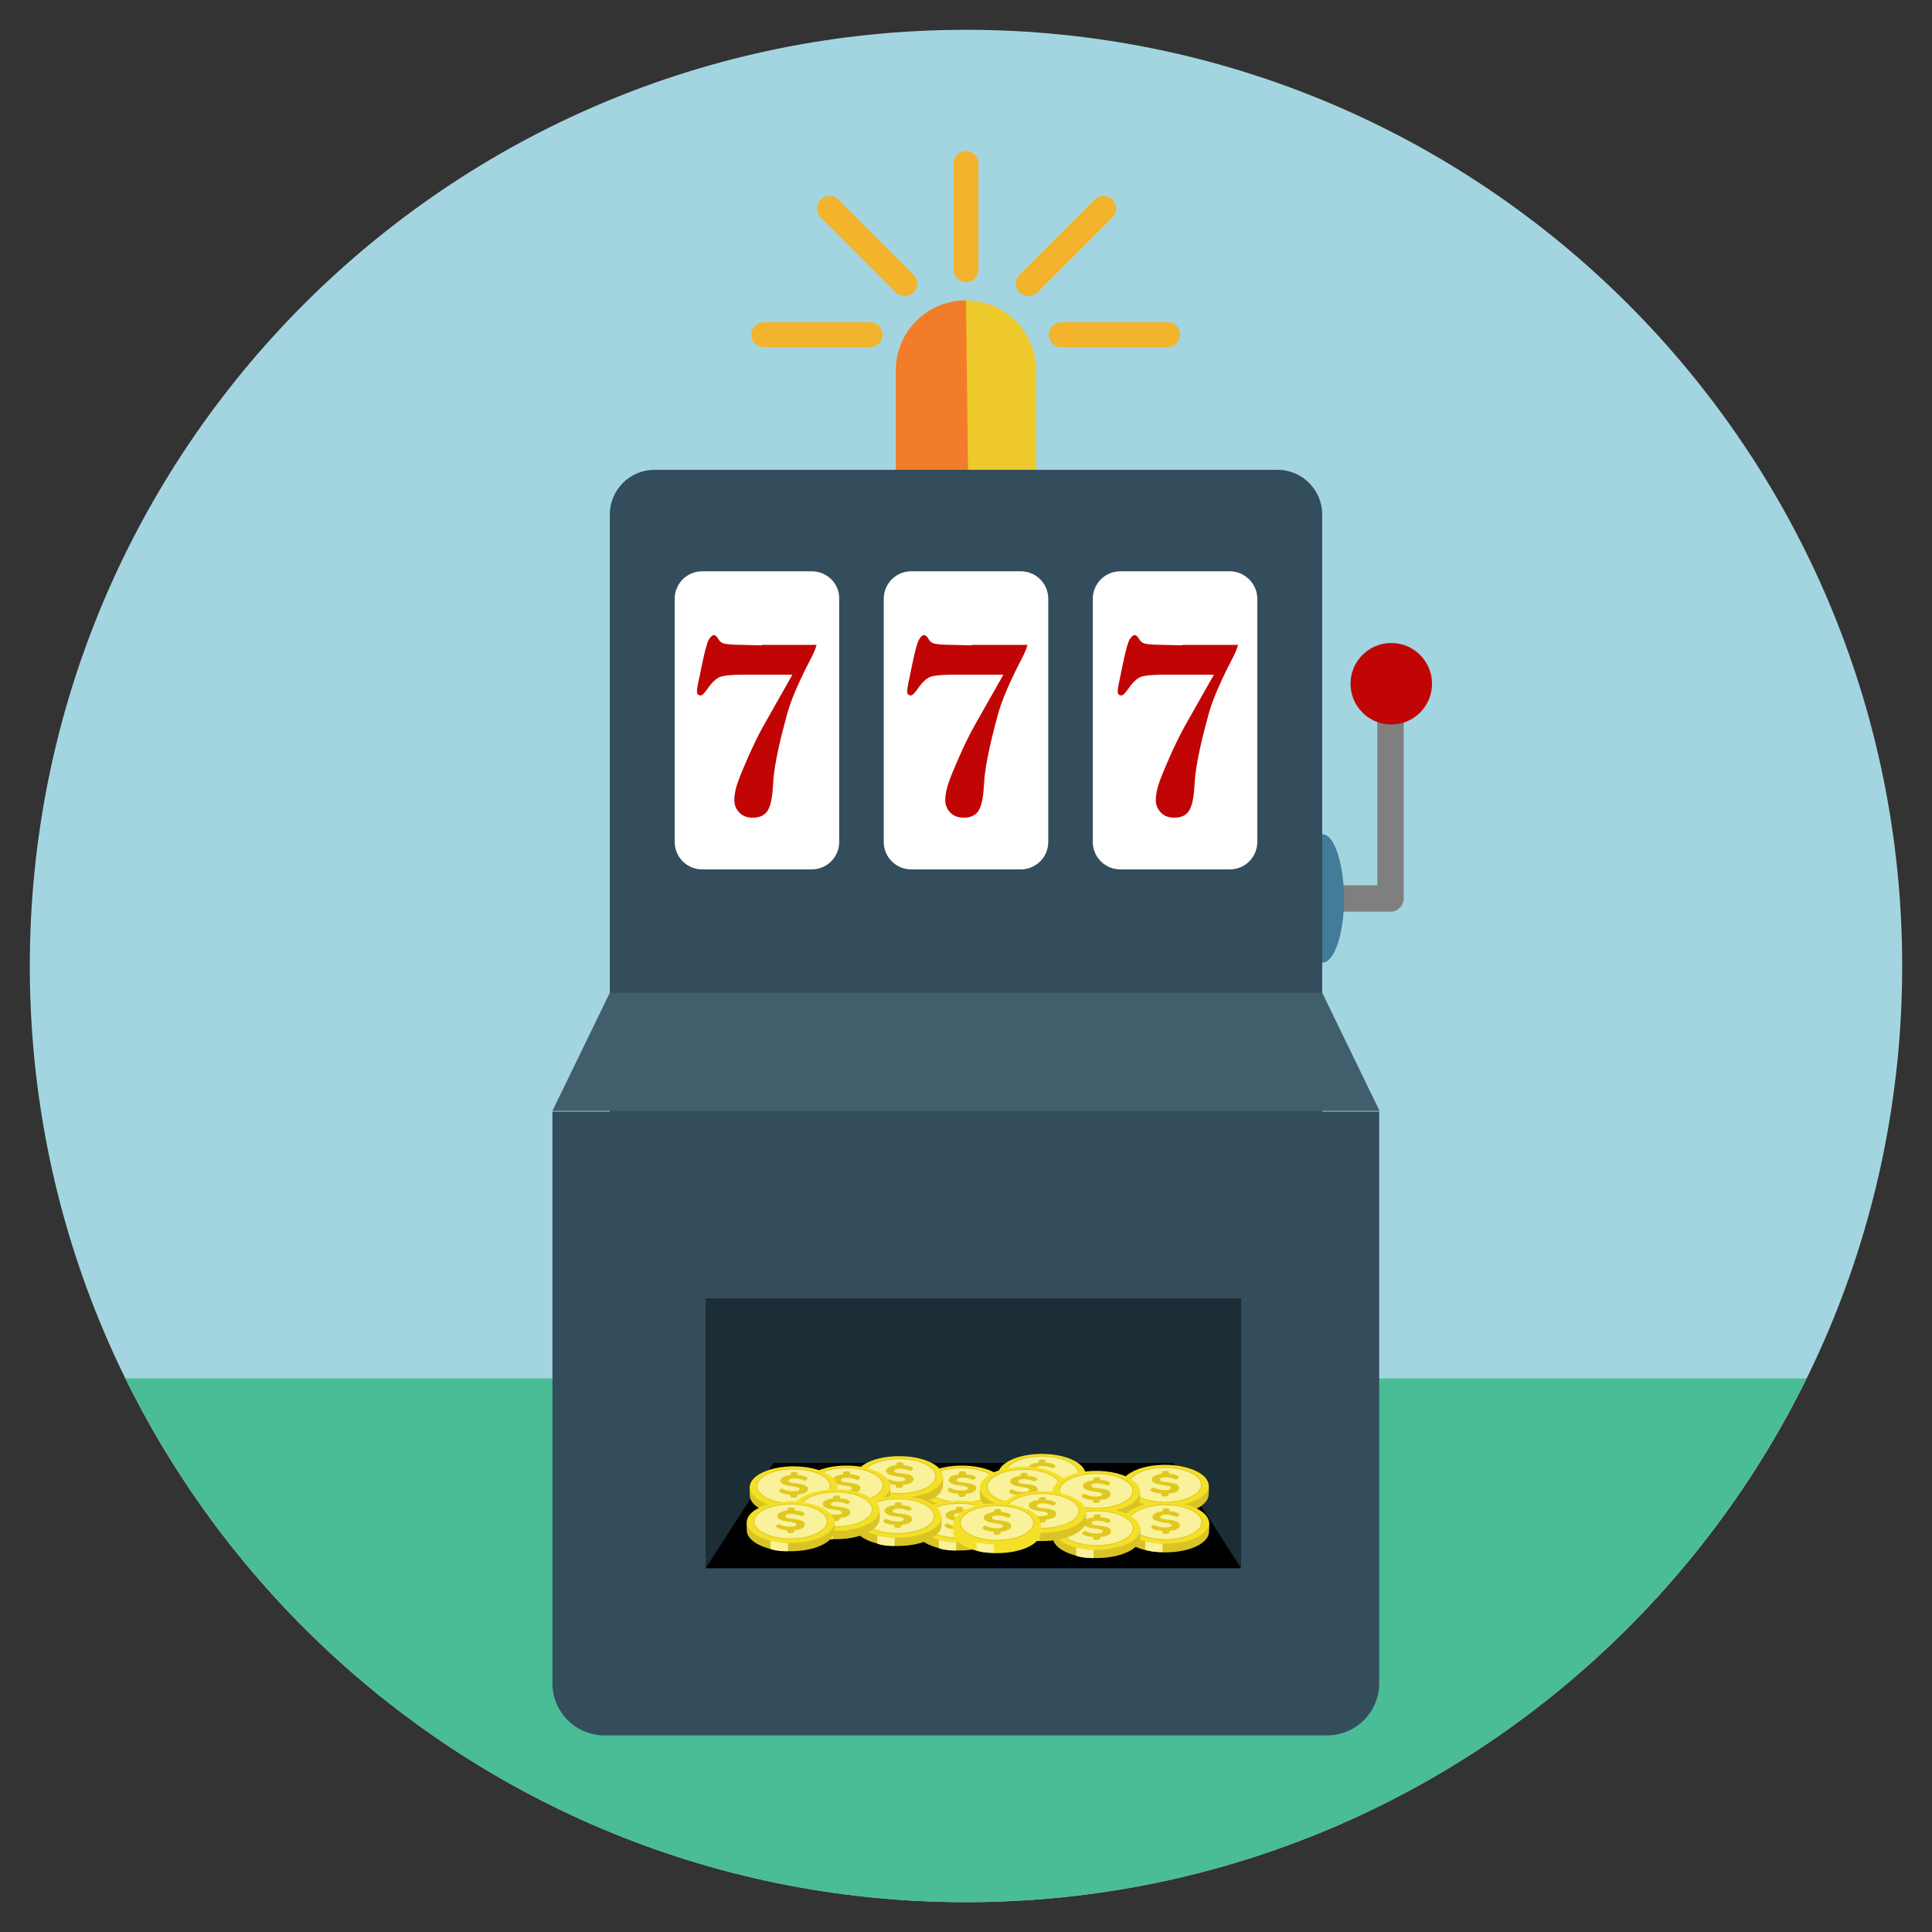 <?xml version="1.0" ?><!DOCTYPE svg  PUBLIC '-//W3C//DTD SVG 1.1//EN'  'http://www.w3.org/Graphics/SVG/1.1/DTD/svg11.dtd'><svg enable-background="new 0 0 512 512" height="512px" id="Layer_1" version="1.1" viewBox="0 0 512 512" width="512px" xml:space="preserve" xmlns="http://www.w3.org/2000/svg" xmlns:xlink="http://www.w3.org/1999/xlink"><rect x="0" y="0" width="512" height="512" fill="#333333" stroke="none"/><g><g><g><path d="M256,7.9C119,7.9,7.9,119,7.9,256C7.9,393,119,504.1,256,504.1c137,0,248.1-111.1,248.1-248.1     C504.1,119,393,7.9,256,7.9z" fill="#A3D5E0"/></g></g><g><g><path d="M33.3,365.3c40.4,82.2,125,138.8,222.7,138.8c97.8,0,182.3-56.6,222.7-138.8H33.3z" fill="#4ABC96"/></g></g><g><g><g><g><path d="M368.5,177.4c-1.9,0-3.5,1.6-3.5,3.5v53.7h-11.3c-1.9,0-3.5,1.6-3.5,3.5c0,1.9,1.6,3.5,3.5,3.5h14.8       c1.9,0,3.5-1.6,3.5-3.5v-57.2C372,179,370.4,177.4,368.5,177.4z" fill="#7F7F7F"/></g></g><g><g><circle cx="368.7" cy="181.2" fill="#C10505" r="10.8"/></g></g><g><g><path d="M350.5,221.1c-3.1,0-3.1,34,0,34c3.1,0,5.7-7.6,5.7-17C356.1,228.7,353.6,221.1,350.5,221.1z" fill="#427C99"/></g></g></g><g><g><g><g><path d="M256,79.6c-10.3,0-18.6,8.3-18.6,18.6v31h37.2v-31C274.6,87.9,266.3,79.6,256,79.6z" fill="#EDC92C"/></g></g><g><g><path d="M256,79.6c-10.3,0-18.6,8.3-18.6,18.6v31h19.2L256,79.6z" fill="#F37C2A"/></g></g></g><g><g><g><path d="M256,40c-1.8,0-3.3,1.5-3.3,3.3v28.2c0,1.8,1.5,3.3,3.3,3.3c1.8,0,3.3-1.5,3.3-3.3V43.3        C259.3,41.5,257.8,40,256,40z" fill="#F2B42C"/></g></g><g><g><path d="M294.8,52.9c-1.3-1.3-3.4-1.3-4.7,0l-19.9,19.9c-1.3,1.3-1.3,3.4,0,4.7c1.3,1.3,3.4,1.3,4.7,0        l19.9-19.9C296.1,56.3,296.1,54.2,294.8,52.9z" fill="#F2B42C"/></g></g><g><g><path d="M309.4,85.4h-28.2c-1.8,0-3.3,1.5-3.3,3.3c0,1.8,1.5,3.3,3.3,3.3h28.2c1.8,0,3.3-1.5,3.3-3.3        C312.7,86.8,311.2,85.4,309.4,85.4z" fill="#F2B42C"/></g></g><g><g><path d="M230.6,85.4h-28.2c-1.8,0-3.3,1.5-3.3,3.3c0,1.8,1.5,3.3,3.3,3.3h28.2c1.8,0,3.3-1.5,3.3-3.3        C233.9,86.8,232.4,85.4,230.6,85.4z" fill="#F2B42C"/></g></g><g><g><path d="M242.1,72.8l-19.9-19.9c-1.3-1.3-3.4-1.3-4.7,0s-1.3,3.4,0,4.7l19.9,19.9c1.3,1.3,3.4,1.3,4.7,0        C243.4,76.2,243.4,74.1,242.1,72.8z" fill="#F2B42C"/></g></g></g><g><g><path d="M338.5,124.5h-165c-6.6,0-11.9,5.3-11.9,11.9v306.4c0,6.6,5.3,11.9,11.9,11.9h165       c6.6,0,11.9-5.3,11.9-11.9V136.4C350.4,129.8,345.1,124.5,338.5,124.5z" fill="#334D5C"/></g></g><g><g><polygon fill="#415E6D" points="350.4,263.1 161.6,263.1 146.4,294.4 365.6,294.4      "/></g></g><g><g><path d="M146.4,294.6v151.5c0,7.6,6.2,13.8,13.8,13.8h191.5c7.6,0,13.8-6.2,13.8-13.8V294.6H146.4z" fill="#334D5C"/></g></g><g><g><g><path d="M270.5,151.4h-29c-4.1,0-7.3,3.3-7.3,7.3v64.4c0,4.1,3.3,7.3,7.3,7.3h29c4.1,0,7.3-3.3,7.3-7.3v-64.4        C277.8,154.7,274.6,151.4,270.5,151.4z" fill="#FFFFFF"/></g></g><g><g><g><path d="M215.1,151.4h-29c-4.1,0-7.3,3.3-7.3,7.3v64.4c0,4.1,3.3,7.3,7.3,7.3h29c4.1,0,7.3-3.3,7.3-7.3v-64.4         C222.5,154.7,219.2,151.4,215.1,151.4z" fill="#FFFFFF"/></g></g><g><g><path d="M325.9,151.4h-29c-4.1,0-7.3,3.3-7.3,7.3v64.4c0,4.1,3.3,7.3,7.3,7.3h29c4.1,0,7.3-3.3,7.3-7.3v-64.4         C333.2,154.7,329.9,151.4,325.9,151.4z" fill="#FFFFFF"/></g></g></g></g><g><g><path d="M201.9,171c-0.3,0-2,0-4.9-0.1c-3,0-4.7-0.2-5.3-0.4c-0.6-0.2-1-0.6-1.3-1.1c-0.4-0.7-0.8-1.1-1.2-1.1       c-0.4,0-0.8,0.4-1.3,1.1c-0.5,0.8-1.1,3-1.9,6.9c-0.8,3.8-1.3,6.1-1.3,6.9c0,0.7,0.3,1.1,1,1.1c0.4,0,1-0.6,1.9-1.9       c1.1-1.6,2.2-2.6,3.2-3c1-0.4,3.1-0.6,6.5-0.6H210l-7.7,13.6c-2.6,4.6-5.8,12.2-6.6,14.4s-1.1,3.9-1.1,5.2       c0,1.4,0.5,2.5,1.4,3.4c0.9,0.9,2.1,1.3,3.5,1.3c1.9,0,3.3-0.7,4-2c0.8-1.3,1.2-3.7,1.4-7.1c0.2-5.3,2.5-14,3.6-18       c1-3.9,3.2-8.9,6.3-14.9c0.8-1.5,1.3-2.7,1.6-3.8H201.9z" fill="#C10505"/></g></g><g><g><path d="M313.4,171c-0.3,0-2,0-4.9-0.1c-3,0-4.7-0.2-5.3-0.4c-0.6-0.2-1-0.6-1.3-1.1c-0.4-0.7-0.8-1.1-1.2-1.1       c-0.4,0-0.8,0.4-1.3,1.1c-0.5,0.8-1.1,3-1.9,6.9c-0.8,3.8-1.3,6.1-1.3,6.9c0,0.7,0.3,1.1,1,1.1c0.4,0,1-0.6,1.9-1.9       c1.1-1.6,2.2-2.6,3.2-3c1-0.4,3.1-0.6,6.5-0.6h12.9l-7.7,13.6c-2.6,4.6-5.8,12.2-6.6,14.4c-0.8,2.2-1.1,3.9-1.1,5.2       c0,1.4,0.5,2.5,1.4,3.4c0.9,0.9,2.1,1.3,3.5,1.3c1.9,0,3.3-0.7,4-2c0.8-1.3,1.2-3.7,1.4-7.1c0.2-5.3,2.5-14,3.6-18       c1-3.9,3.2-8.9,6.3-14.9c0.8-1.5,1.3-2.7,1.6-3.8H313.4z" fill="#C10505"/></g></g><g><g><path d="M257.6,171c-0.3,0-2,0-4.9-0.1c-3,0-4.7-0.2-5.3-0.4c-0.6-0.2-1-0.6-1.3-1.1c-0.4-0.7-0.8-1.1-1.2-1.1       c-0.4,0-0.9,0.4-1.3,1.1c-0.5,0.8-1.1,3-1.9,6.9c-0.8,3.8-1.3,6.1-1.3,6.9c0,0.7,0.3,1.1,1,1.1c0.4,0,1-0.6,1.9-1.9       c1.1-1.6,2.2-2.6,3.2-3c1-0.4,3.1-0.6,6.5-0.6h12.9l-7.7,13.6c-2.6,4.6-5.8,12.2-6.6,14.4s-1.1,3.9-1.1,5.2       c0,1.4,0.5,2.5,1.4,3.4c0.9,0.9,2.1,1.3,3.5,1.3c1.9,0,3.3-0.7,4-2c0.8-1.3,1.2-3.7,1.4-7.1c0.2-5.3,2.5-14,3.6-18       c1-3.9,3.2-8.9,6.3-14.9c0.8-1.5,1.3-2.7,1.6-3.8H257.6z" fill="#C10505"/></g></g><g><g><rect fill="#1C2D35" height="71.5" width="141.9" x="187" y="344.1"/></g></g><g><g><polygon points="311,387.7 205,387.7 187,415.6 328.9,415.6      "/></g></g><g><g><g><g><g><g><path d="M254.9,390.6c-12.8,0-11.6,2.4-11.6,5.5c0,3,5.2,5.5,11.6,5.5c6.4,0,11.6-2.4,11.6-5.5           C266.6,393,267.9,390.6,254.9,390.6z" fill="#DAC425"/></g></g><g><g><ellipse cx="254.9" cy="393.9" fill="#F4E028" rx="11.6" ry="5.5"/></g></g><g><g><path d="M254.9,389c-5.4,0-9.7,2-9.7,4.6c0,2.5,4.4,4.6,9.7,4.6c5.4,0,9.7-2,9.7-4.6           C264.7,391.1,260.3,389,254.9,389z" fill="#F9F29A"/></g><g><path d="M254.9,389c-5.4,0-9.7,2-9.7,4.6           c0,2.5,4.4,4.6,9.7,4.6c5.4,0,9.7-2,9.7-4.6C264.7,391.1,260.3,389,254.9,389z" fill="none" stroke="#E1C821" stroke-miterlimit="10" stroke-width="0.235"/></g></g><g><g><path d="M254.2,399.3c-2.3,0-4.6-0.6-4.6-0.6l0,2.2c1.8,0.7,4.6,0.6,4.6,0.6L254.2,399.3z" fill="#F9F29A"/></g></g></g></g><g><g><path d="M255.6,392.9c-1.2-0.1-2-0.2-2-0.7c0-0.4,0.6-0.6,1.6-0.6c1,0,2,0.3,2.6,0.6c0,0,0.8-0.2,0.8-0.6         c0-0.4-0.9-0.8-2.6-0.9v-0.3c0-0.4-0.2-0.5-0.9-0.5h-0.1c-0.6,0-0.9,0.2-0.9,0.5v0.3c-1.6,0.2-2.7,0.7-2.7,1.5         c0,1,1.8,1.3,3.1,1.5c1.1,0.1,2,0.3,2,0.7c0,0.4-0.6,0.6-1.7,0.6c-1.2,0-2.3-0.3-2.9-0.7c-0.1,0-0.8,0.2-0.8,0.6         c0,0.4,1,0.9,2.9,1v0.3c0,0.4,0.2,0.5,0.9,0.5h0.1c0.6,0,0.9-0.2,0.9-0.5v-0.3c1.8-0.1,2.8-0.7,2.8-1.5         C258.8,393.4,257,393.1,255.6,392.9z" fill="#E1C821"/></g></g></g><g><g><g><g><g><path d="M238.3,388.1c-12.8,0-11.6,2.4-11.6,5.5c0,3,5.2,5.5,11.6,5.5c6.4,0,11.6-2.4,11.6-5.5           C249.9,390.6,251.3,388.1,238.3,388.1z" fill="#DAC425"/></g></g><g><g><path d="M238.3,385.9c-6.4,0-11.6,2.4-11.6,5.5s5.2,5.5,11.6,5.5c6.4,0,11.6-2.4,11.6-5.5           S244.7,385.9,238.3,385.9z" fill="#F4E028"/></g></g><g><g><path d="M238.3,386.6c-5.4,0-9.7,2-9.7,4.6c0,2.5,4.4,4.6,9.7,4.6c5.4,0,9.7-2,9.7-4.6           C248,388.6,243.7,386.6,238.3,386.6z" fill="#F9F29A"/></g><g><path d="M238.3,386.6c-5.4,0-9.7,2-9.7,4.6           c0,2.5,4.4,4.6,9.7,4.6c5.4,0,9.7-2,9.7-4.6C248,388.6,243.7,386.6,238.3,386.6z" fill="none" stroke="#E1C821" stroke-miterlimit="10" stroke-width="0.235"/></g></g><g><g><path d="M237.5,396.8c-2.3,0-4.6-0.6-4.6-0.6l0,2.2c1.8,0.7,4.6,0.6,4.6,0.6L237.5,396.8z" fill="#F9F29A"/></g></g></g></g><g><g><path d="M239,390.5c-1.2-0.1-2-0.2-2-0.7c0-0.4,0.6-0.6,1.6-0.6c1,0,2,0.3,2.6,0.6c0,0,0.8-0.2,0.8-0.6         c0-0.4-0.9-0.8-2.6-0.9v-0.3c0-0.4-0.2-0.5-0.9-0.5h-0.1c-0.6,0-0.9,0.2-0.9,0.5v0.3c-1.6,0.2-2.7,0.7-2.7,1.5         c0,1,1.8,1.3,3.1,1.5c1.1,0.1,2,0.3,2,0.7c0,0.4-0.6,0.6-1.7,0.6c-1.2,0-2.3-0.3-2.9-0.7c-0.1,0-0.8,0.2-0.8,0.6         c0,0.4,1,0.9,2.9,1v0.3c0,0.4,0.2,0.5,0.9,0.5h0.1c0.6,0,0.9-0.2,0.9-0.5v-0.3c1.8-0.1,2.8-0.7,2.8-1.5         C242.2,390.9,240.4,390.6,239,390.5z" fill="#E1C821"/></g></g></g><g><g><g><g><g><path d="M224.3,390.6c-12.8,0-11.6,2.4-11.6,5.5c0,3,5.2,5.5,11.6,5.5c6.4,0,11.6-2.4,11.6-5.5           C235.9,393,237.2,390.6,224.3,390.6z" fill="#DAC425"/></g></g><g><g><ellipse cx="224.3" cy="393.9" fill="#F4E028" rx="11.6" ry="5.5"/></g></g><g><g><ellipse cx="224.3" cy="393.6" fill="#F9F29A" rx="9.7" ry="4.6"/></g><g><ellipse cx="224.3" cy="393.6" fill="none" rx="9.7" ry="4.6" stroke="#E1C821" stroke-miterlimit="10" stroke-width="0.235"/></g></g><g><g><path d="M223.5,399.3c-2.3,0-4.6-0.6-4.6-0.6l0,2.2c1.8,0.7,4.6,0.6,4.6,0.6L223.5,399.3z" fill="#F9F29A"/></g></g></g></g><g><g><path d="M224.9,392.9c-1.2-0.1-2-0.2-2-0.7c0-0.4,0.6-0.6,1.6-0.6c1,0,2,0.3,2.6,0.6c0,0,0.8-0.2,0.8-0.6         c0-0.4-0.9-0.8-2.6-0.9v-0.3c0-0.4-0.2-0.5-0.9-0.5h-0.1c-0.6,0-0.9,0.2-0.9,0.5v0.3c-1.6,0.2-2.7,0.7-2.7,1.5         c0,1,1.8,1.3,3.1,1.5c1.1,0.1,2,0.3,2,0.7c0,0.4-0.6,0.6-1.7,0.6c-1.2,0-2.3-0.3-2.9-0.7c-0.1,0-0.8,0.2-0.8,0.6         c0,0.4,1,0.9,2.9,1v0.3c0,0.4,0.2,0.5,0.9,0.5h0.1c0.6,0,0.9-0.2,0.9-0.5v-0.3c1.8-0.1,2.8-0.7,2.8-1.5         C228.1,393.4,226.3,393.1,224.9,392.9z" fill="#E1C821"/></g></g></g><g><g><g><g><g><path d="M210.3,390.8c-12.8,0-11.6,2.4-11.6,5.5c0,3,5.2,5.5,11.6,5.5c6.4,0,11.6-2.4,11.6-5.5           C221.9,393.2,223.2,390.8,210.3,390.8z" fill="#DAC425"/></g></g><g><g><ellipse cx="210.3" cy="394.1" fill="#F4E028" rx="11.6" ry="5.5"/></g></g><g><g><path d="M210.3,389.3c-5.4,0-9.7,2-9.7,4.6c0,2.5,4.4,4.6,9.7,4.6c5.4,0,9.7-2,9.7-4.6           C220,391.3,215.7,389.3,210.3,389.3z" fill="#F9F29A"/></g><g><path d="M210.3,389.3c-5.4,0-9.7,2-9.7,4.6           c0,2.5,4.4,4.6,9.7,4.6c5.4,0,9.7-2,9.7-4.6C220,391.3,215.7,389.3,210.3,389.3z" fill="none" stroke="#E1C821" stroke-miterlimit="10" stroke-width="0.235"/></g></g><g><g><path d="M209.5,399.5c-2.3,0-4.6-0.6-4.6-0.6l0,2.2c1.8,0.7,4.6,0.6,4.6,0.6L209.5,399.5z" fill="#F9F29A"/></g></g></g></g><g><g><path d="M211,393.1c-1.2-0.1-2-0.2-2-0.7c0-0.4,0.6-0.6,1.6-0.6c1,0,2,0.3,2.6,0.6c0,0,0.8-0.2,0.8-0.6         c0-0.4-0.9-0.8-2.6-0.9v-0.3c0-0.4-0.2-0.5-0.9-0.5h-0.1c-0.6,0-0.9,0.2-0.9,0.5v0.3c-1.6,0.2-2.7,0.7-2.7,1.5         c0,1,1.8,1.3,3.1,1.5c1.1,0.1,2,0.3,2,0.7c0,0.4-0.6,0.6-1.7,0.6c-1.2,0-2.3-0.3-2.9-0.7c-0.1,0-0.8,0.2-0.8,0.6         c0,0.4,1,0.9,2.9,1v0.3c0,0.4,0.2,0.5,0.9,0.5h0.1c0.6,0,0.9-0.2,0.9-0.5v-0.3c1.8-0.1,2.8-0.7,2.8-1.5         C214.2,393.6,212.4,393.3,211,393.1z" fill="#E1C821"/></g></g></g></g><g><g><g><g><g><g><path d="M308.7,390.5c-12.8,0-11.6,2.4-11.6,5.5c0,3,5.2,5.5,11.6,5.5c6.4,0,11.6-2.4,11.6-5.5           C320.4,392.9,321.7,390.5,308.7,390.5z" fill="#DAC425"/></g></g><g><g><ellipse cx="308.7" cy="393.7" fill="#F4E028" rx="11.6" ry="5.5"/></g></g><g><g><ellipse cx="308.7" cy="393.5" fill="#F9F29A" rx="9.7" ry="4.6"/></g><g><ellipse cx="308.7" cy="393.5" fill="none" rx="9.7" ry="4.6" stroke="#E1C821" stroke-miterlimit="10" stroke-width="0.235"/></g></g><g><g><path d="M308,399.2c-2.3,0-4.6-0.6-4.6-0.6l0,2.2c1.8,0.7,4.6,0.6,4.6,0.6L308,399.2z" fill="#F9F29A"/></g></g></g></g><g><g><path d="M309.4,392.8c-1.2-0.1-2-0.2-2-0.7c0-0.4,0.6-0.6,1.6-0.6c1,0,2,0.3,2.6,0.6c0,0,0.8-0.2,0.8-0.6         c0-0.4-0.9-0.8-2.6-0.9v-0.3c0-0.4-0.2-0.5-0.9-0.5h-0.1c-0.6,0-0.9,0.2-0.9,0.5v0.3c-1.6,0.2-2.7,0.7-2.7,1.5         c0,1,1.8,1.3,3.1,1.5c1.1,0.1,2,0.3,2,0.7c0,0.4-0.6,0.6-1.7,0.6c-1.2,0-2.3-0.3-2.9-0.7c-0.1,0-0.8,0.2-0.8,0.6         c0,0.4,1,0.9,2.9,1v0.3c0,0.4,0.2,0.5,0.9,0.5h0.1c0.6,0,0.9-0.2,0.9-0.5v-0.3c1.8-0.1,2.8-0.7,2.8-1.5         C312.6,393.3,310.8,393,309.4,392.8z" fill="#E1C821"/></g></g></g><g><g><g><g><g><path d="M276.1,387.5c-12.8,0-11.6,2.4-11.6,5.5c0,3,5.2,5.5,11.6,5.5s11.6-2.4,11.6-5.5           C287.7,389.9,289,387.5,276.1,387.5z" fill="#DAC425"/></g></g><g><g><ellipse cx="276.1" cy="390.8" fill="#F4E028" rx="11.6" ry="5.5"/></g></g><g><g><ellipse cx="276.1" cy="390.5" fill="#F9F29A" rx="9.7" ry="4.6"/></g><g><ellipse cx="276.1" cy="390.5" fill="none" rx="9.7" ry="4.6" stroke="#E1C821" stroke-miterlimit="10" stroke-width="0.235"/></g></g><g><g><path d="M275.3,396.2c-2.3,0-4.6-0.6-4.6-0.6l0,2.2c1.8,0.7,4.6,0.6,4.6,0.6L275.3,396.2z" fill="#F9F29A"/></g></g></g></g><g><g><path d="M276.7,389.8c-1.2-0.1-2-0.2-2-0.7c0-0.4,0.6-0.6,1.6-0.6c1,0,2,0.3,2.6,0.6c0,0,0.8-0.2,0.8-0.6         c0-0.4-0.9-0.8-2.6-0.9v-0.3c0-0.4-0.2-0.5-0.9-0.5h-0.1c-0.6,0-0.9,0.2-0.9,0.5v0.3c-1.6,0.2-2.7,0.7-2.7,1.5         c0,1,1.8,1.3,3.1,1.5c1.1,0.1,2,0.3,2,0.7c0,0.4-0.6,0.6-1.7,0.6c-1.2,0-2.3-0.3-2.9-0.7c-0.1,0-0.8,0.2-0.8,0.6         c0,0.4,1,0.9,2.9,1v0.3c0,0.4,0.2,0.5,0.9,0.5h0.1c0.6,0,0.9-0.2,0.9-0.5v-0.3c1.8-0.1,2.8-0.7,2.8-1.5         C280,390.3,278.1,390,276.7,389.8z" fill="#E1C821"/></g></g></g><g><g><g><g><g><path d="M271.3,390.9c-12.8,0-11.6,2.4-11.6,5.5s5.2,5.5,11.6,5.5s11.6-2.4,11.6-5.5           S284.2,390.9,271.3,390.9z" fill="#DAC425"/></g></g><g><g><ellipse cx="271.3" cy="394.2" fill="#F4E028" rx="11.6" ry="5.5"/></g></g><g><g><ellipse cx="271.3" cy="394" fill="#F9F29A" rx="9.7" ry="4.6"/></g><g><ellipse cx="271.3" cy="394" fill="none" rx="9.7" ry="4.6" stroke="#E1C821" stroke-miterlimit="10" stroke-width="0.235"/></g></g><g><g><path d="M270.5,399.7c-2.3,0-4.6-0.6-4.6-0.6l0,2.2c1.8,0.7,4.6,0.6,4.6,0.6L270.5,399.7z" fill="#F9F29A"/></g></g></g></g><g><g><path d="M271.9,393.3c-1.2-0.1-2-0.2-2-0.7c0-0.4,0.6-0.6,1.6-0.6c1,0,2,0.3,2.6,0.6c0,0,0.8-0.2,0.8-0.6         c0-0.4-0.9-0.8-2.6-0.9v-0.3c0-0.4-0.2-0.5-0.9-0.5h-0.1c-0.6,0-0.9,0.2-0.9,0.5v0.3c-1.6,0.2-2.7,0.7-2.7,1.5         c0,1,1.8,1.3,3.1,1.5c1.1,0.1,2,0.3,2,0.7c0,0.4-0.6,0.6-1.7,0.6c-1.2,0-2.3-0.3-2.9-0.7c-0.1,0-0.8,0.2-0.8,0.6         c0,0.4,1,0.9,2.9,1v0.3c0,0.4,0.2,0.5,0.9,0.5h0.1c0.6,0,0.9-0.2,0.9-0.5v-0.3c1.8-0.1,2.8-0.7,2.8-1.5         C275.2,393.7,273.3,393.4,271.9,393.3z" fill="#E1C821"/></g></g></g><g><g><g><g><g><path d="M290.5,392c-12.8,0-11.6,2.4-11.6,5.5c0,3,5.2,5.5,11.6,5.5c6.4,0,11.6-2.4,11.6-5.5           C302.1,394.5,303.5,392,290.5,392z" fill="#DAC425"/></g></g><g><g><ellipse cx="290.5" cy="395.3" fill="#F4E028" rx="11.6" ry="5.5"/></g></g><g><g><ellipse cx="290.5" cy="395.1" fill="#F9F29A" rx="9.7" ry="4.6"/></g><g><ellipse cx="290.5" cy="395.1" fill="none" rx="9.7" ry="4.6" stroke="#E1C821" stroke-miterlimit="10" stroke-width="0.235"/></g></g><g><g><path d="M289.7,400.8c-2.3,0-4.6-0.6-4.6-0.6l0,2.2c1.9,0.7,4.6,0.6,4.6,0.6L289.7,400.8z" fill="#F9F29A"/></g></g></g></g><g><g><path d="M291.2,394.4c-1.2-0.1-2-0.2-2-0.7c0-0.4,0.6-0.6,1.6-0.6c1,0,2,0.3,2.6,0.6c0,0,0.8-0.2,0.8-0.6         c0-0.4-0.9-0.8-2.6-0.9V392c0-0.4-0.2-0.5-0.9-0.5h-0.1c-0.6,0-0.9,0.2-0.9,0.5v0.3c-1.6,0.2-2.7,0.7-2.7,1.5         c0,1,1.8,1.3,3.1,1.5c1.1,0.1,2,0.3,2,0.7c0,0.4-0.6,0.6-1.7,0.6c-1.2,0-2.3-0.3-2.9-0.7c-0.1,0-0.8,0.2-0.8,0.6         c0,0.4,1,0.9,2.9,1v0.3c0,0.4,0.2,0.5,0.9,0.5h0.1c0.6,0,0.9-0.2,0.9-0.5v-0.3c1.8-0.1,2.8-0.7,2.8-1.5         C294.4,394.8,292.6,394.6,291.2,394.4z" fill="#E1C821"/></g></g></g></g><g><g><g><g><g><g><path d="M254.2,399.9c-12.8,0-11.6,2.4-11.6,5.5c0,3,5.2,5.5,11.6,5.5c6.4,0,11.6-2.4,11.6-5.5           C265.8,402.4,267.1,399.9,254.2,399.9z" fill="#DAC425"/></g></g><g><g><ellipse cx="254.2" cy="403.2" fill="#F4E028" rx="11.6" ry="5.5"/></g></g><g><g><ellipse cx="254.2" cy="403" fill="#F9F29A" rx="9.7" ry="4.6"/></g><g><ellipse cx="254.2" cy="403" fill="none" rx="9.7" ry="4.6" stroke="#E1C821" stroke-miterlimit="10" stroke-width="0.235"/></g></g><g><g><path d="M253.4,408.7c-2.3,0-4.6-0.6-4.6-0.6l0,2.2c1.8,0.7,4.6,0.6,4.6,0.6L253.4,408.7z" fill="#F9F29A"/></g></g></g></g><g><g><path d="M254.8,402.3c-1.2-0.1-2-0.2-2-0.7c0-0.4,0.6-0.6,1.6-0.6c1,0,2,0.3,2.6,0.6c0,0,0.8-0.2,0.8-0.6         c0-0.4-0.9-0.8-2.6-0.9v-0.3c0-0.4-0.2-0.5-0.9-0.5h-0.1c-0.6,0-0.9,0.2-0.9,0.5v0.3c-1.6,0.2-2.7,0.7-2.7,1.5         c0,1,1.8,1.3,3.1,1.5c1.1,0.1,2,0.3,2,0.7c0,0.4-0.6,0.6-1.7,0.6c-1.2,0-2.3-0.3-2.9-0.7c-0.1,0-0.8,0.2-0.8,0.6         c0,0.4,1,0.9,2.9,1v0.3c0,0.4,0.2,0.5,0.9,0.5h0.1c0.6,0,0.9-0.2,0.9-0.5v-0.3c1.8-0.1,2.8-0.7,2.8-1.5         C258.1,402.7,256.2,402.4,254.8,402.3z" fill="#E1C821"/></g></g></g><g><g><g><g><g><path d="M237.9,398.7c-12.8,0-11.6,2.4-11.6,5.5c0,3,5.2,5.5,11.6,5.5s11.6-2.4,11.6-5.5           C249.5,401.2,250.9,398.7,237.9,398.7z" fill="#DAC425"/></g></g><g><g><ellipse cx="237.9" cy="402" fill="#F4E028" rx="11.6" ry="5.5"/></g></g><g><g><ellipse cx="237.9" cy="401.8" fill="#F9F29A" rx="9.7" ry="4.6"/></g><g><ellipse cx="237.9" cy="401.8" fill="none" rx="9.7" ry="4.6" stroke="#E1C821" stroke-miterlimit="10" stroke-width="0.235"/></g></g><g><g><path d="M237.1,407.5c-2.3,0-4.6-0.6-4.6-0.6l0,2.2c1.8,0.7,4.6,0.6,4.6,0.6L237.1,407.5z" fill="#F9F29A"/></g></g></g></g><g><g><path d="M238.6,401.1c-1.2-0.1-2-0.2-2-0.7c0-0.4,0.6-0.6,1.6-0.6c1,0,2,0.3,2.6,0.6c0,0,0.8-0.2,0.8-0.6         c0-0.4-0.9-0.8-2.6-0.9v-0.3c0-0.4-0.2-0.5-0.9-0.5H238c-0.6,0-0.9,0.2-0.9,0.5v0.3c-1.6,0.2-2.7,0.7-2.7,1.5         c0,1,1.8,1.3,3.1,1.5c1.1,0.1,2,0.3,2,0.7c0,0.4-0.6,0.6-1.7,0.6c-1.2,0-2.3-0.3-2.9-0.7c-0.1,0-0.8,0.2-0.8,0.6         c0,0.4,1,0.9,2.9,1v0.3c0,0.4,0.2,0.5,0.9,0.5h0.1c0.6,0,0.9-0.2,0.9-0.5v-0.3c1.8-0.1,2.8-0.7,2.8-1.5         C241.8,401.5,240,401.3,238.6,401.1z" fill="#E1C821"/></g></g></g><g><g><g><g><g><path d="M221.5,396.9c-12.8,0-11.6,2.4-11.6,5.5s5.2,5.5,11.6,5.5c6.4,0,11.6-2.4,11.6-5.5           S234.5,396.9,221.5,396.9z" fill="#DAC425"/></g></g><g><g><ellipse cx="221.5" cy="400.2" fill="#F4E028" rx="11.6" ry="5.5"/></g></g><g><g><ellipse cx="221.5" cy="400" fill="#F9F29A" rx="9.7" ry="4.6"/></g><g><ellipse cx="221.5" cy="400" fill="none" rx="9.7" ry="4.6" stroke="#E1C821" stroke-miterlimit="10" stroke-width="0.235"/></g></g><g><g><path d="M220.7,405.7c-2.3,0-4.6-0.6-4.6-0.6l0,2.2c1.8,0.7,4.6,0.6,4.6,0.6L220.7,405.7z" fill="#F9F29A"/></g></g></g></g><g><g><path d="M222.2,399.3c-1.2-0.1-2-0.2-2-0.7c0-0.4,0.6-0.6,1.6-0.6c1,0,2,0.3,2.6,0.6c0,0,0.8-0.2,0.8-0.6         c0-0.4-0.9-0.8-2.6-0.9v-0.3c0-0.4-0.2-0.5-0.9-0.5h-0.1c-0.6,0-0.9,0.2-0.9,0.5v0.3c-1.6,0.2-2.7,0.7-2.7,1.5         c0,1,1.8,1.3,3.1,1.5c1.1,0.1,2,0.3,2,0.7c0,0.4-0.6,0.6-1.7,0.6c-1.2,0-2.3-0.3-2.9-0.7c-0.1,0-0.8,0.2-0.8,0.6         c0,0.4,1,0.9,2.9,1v0.3c0,0.4,0.2,0.5,0.9,0.5h0.1c0.6,0,0.9-0.2,0.9-0.5v-0.3c1.8-0.1,2.8-0.7,2.8-1.5         C225.4,399.7,223.6,399.5,222.2,399.3z" fill="#E1C821"/></g></g></g><g><g><g><g><g><path d="M209.5,400.1c-12.8,0-11.6,2.4-11.6,5.5c0,3,5.2,5.5,11.6,5.5c6.4,0,11.6-2.4,11.6-5.5           C221.2,402.6,222.5,400.1,209.5,400.1z" fill="#DAC425"/></g></g><g><g><ellipse cx="209.5" cy="403.4" fill="#F4E028" rx="11.6" ry="5.5"/></g></g><g><g><ellipse cx="209.5" cy="403.2" fill="#F9F29A" rx="9.7" ry="4.6"/></g><g><ellipse cx="209.5" cy="403.2" fill="none" rx="9.7" ry="4.6" stroke="#E1C821" stroke-miterlimit="10" stroke-width="0.235"/></g></g><g><g><path d="M208.8,408.9c-2.3,0-4.6-0.6-4.6-0.6l0,2.2c1.8,0.7,4.6,0.6,4.6,0.6L208.8,408.9z" fill="#F9F29A"/></g></g></g></g><g><g><path d="M210.2,402.5c-1.2-0.1-2-0.2-2-0.7c0-0.4,0.6-0.6,1.6-0.6c1,0,2,0.3,2.6,0.6c0,0,0.8-0.2,0.8-0.6         c0-0.4-0.9-0.8-2.6-0.9v-0.3c0-0.4-0.2-0.5-0.9-0.5h-0.1c-0.6,0-0.9,0.2-0.9,0.5v0.3c-1.6,0.2-2.7,0.7-2.7,1.5         c0,1,1.8,1.3,3.1,1.5c1.1,0.1,2,0.3,2,0.7c0,0.4-0.6,0.6-1.7,0.6c-1.2,0-2.3-0.3-2.9-0.7c-0.1,0-0.8,0.2-0.8,0.6         c0,0.4,1,0.9,2.9,1v0.3c0,0.4,0.2,0.5,0.9,0.5h0.1c0.6,0,0.9-0.2,0.9-0.5v-0.3c1.8-0.1,2.8-0.7,2.8-1.5         C213.4,403,211.6,402.7,210.2,402.5z" fill="#E1C821"/></g></g></g></g><g><g><g><g><g><g><path d="M308.8,400.4c-12.8,0-11.6,2.4-11.6,5.5c0,3,5.2,5.5,11.6,5.5c6.4,0,11.6-2.4,11.6-5.5           C320.5,402.8,321.8,400.4,308.8,400.4z" fill="#DAC425"/></g></g><g><g><ellipse cx="308.8" cy="403.6" fill="#F4E028" rx="11.6" ry="5.5"/></g></g><g><g><ellipse cx="308.8" cy="403.4" fill="#F9F29A" rx="9.7" ry="4.6"/></g><g><ellipse cx="308.8" cy="403.4" fill="none" rx="9.7" ry="4.6" stroke="#E1C821" stroke-miterlimit="10" stroke-width="0.235"/></g></g><g><g><path d="M308.1,409.1c-2.3,0-4.6-0.6-4.6-0.6l0,2.2c1.8,0.7,4.6,0.6,4.6,0.6L308.1,409.1z" fill="#F9F29A"/></g></g></g></g><g><g><path d="M309.5,402.7c-1.2-0.1-2-0.2-2-0.7c0-0.4,0.6-0.6,1.6-0.6c1,0,2,0.3,2.6,0.6c0,0,0.8-0.2,0.8-0.6         c0-0.4-0.9-0.8-2.6-0.9v-0.3c0-0.4-0.2-0.5-0.9-0.5H309c-0.6,0-0.9,0.2-0.9,0.5v0.3c-1.6,0.2-2.7,0.7-2.7,1.5         c0,1,1.8,1.3,3.1,1.5c1.1,0.1,2,0.3,2,0.7c0,0.4-0.6,0.6-1.7,0.6c-1.2,0-2.3-0.3-2.9-0.7c-0.1,0-0.8,0.2-0.8,0.6         c0,0.4,1,0.9,2.9,1v0.3c0,0.4,0.2,0.5,0.9,0.5h0.1c0.6,0,0.9-0.2,0.9-0.5v-0.3c1.8-0.1,2.8-0.7,2.8-1.5         C312.7,403.2,310.9,402.9,309.5,402.7z" fill="#E1C821"/></g></g></g><g><g><g><g><g><path d="M290.6,401.9c-12.8,0-11.6,2.4-11.6,5.5c0,3,5.2,5.5,11.6,5.5c6.4,0,11.6-2.4,11.6-5.5           C302.2,404.4,303.6,401.9,290.6,401.9z" fill="#DAC425"/></g></g><g><g><ellipse cx="290.6" cy="405.2" fill="#F4E028" rx="11.6" ry="5.5"/></g></g><g><g><ellipse cx="290.6" cy="405" fill="#F9F29A" rx="9.7" ry="4.6"/></g><g><ellipse cx="290.6" cy="405" fill="none" rx="9.7" ry="4.6" stroke="#E1C821" stroke-miterlimit="10" stroke-width="0.235"/></g></g><g><g><path d="M289.8,410.7c-2.3,0-4.6-0.6-4.6-0.6l0,2.2c1.9,0.7,4.6,0.6,4.6,0.6L289.8,410.7z" fill="#F9F29A"/></g></g></g></g><g><g><path d="M291.3,404.3c-1.2-0.1-2-0.2-2-0.7c0-0.4,0.6-0.6,1.6-0.6c1,0,2,0.3,2.6,0.6c0,0,0.8-0.2,0.8-0.6         c0-0.4-0.9-0.8-2.6-0.9v-0.3c0-0.4-0.2-0.5-0.9-0.5h-0.1c-0.6,0-0.9,0.2-0.9,0.5v0.3c-1.6,0.2-2.7,0.7-2.7,1.5         c0,1,1.8,1.3,3.1,1.5c1.1,0.1,2,0.3,2,0.7c0,0.4-0.6,0.6-1.7,0.6c-1.2,0-2.3-0.3-2.9-0.7c-0.1,0-0.8,0.2-0.8,0.6         c0,0.4,1,0.9,2.9,1v0.3c0,0.4,0.2,0.5,0.9,0.5h0.1c0.6,0,0.9-0.2,0.9-0.5v-0.3c1.8-0.1,2.8-0.7,2.8-1.5         C294.5,404.7,292.7,404.5,291.3,404.3z" fill="#E1C821"/></g></g></g><g><g><g><g><g><path d="M276.2,397.4c-12.8,0-11.6,2.4-11.6,5.5c0,3,5.2,5.5,11.6,5.5s11.6-2.4,11.6-5.5           C287.8,399.8,289.1,397.4,276.2,397.4z" fill="#DAC425"/></g></g><g><g><ellipse cx="276.2" cy="400.7" fill="#F4E028" rx="11.6" ry="5.5"/></g></g><g><g><ellipse cx="276.2" cy="400.4" fill="#F9F29A" rx="9.7" ry="4.6"/></g><g><ellipse cx="276.2" cy="400.4" fill="none" rx="9.7" ry="4.6" stroke="#E1C821" stroke-miterlimit="10" stroke-width="0.235"/></g></g><g><g><path d="M275.4,406.1c-2.3,0-4.6-0.6-4.6-0.6l0,2.2c1.9,0.7,4.6,0.6,4.6,0.6L275.4,406.1z" fill="#F9F29A"/></g></g></g></g><g><g><path d="M276.8,399.7c-1.2-0.1-2-0.2-2-0.7c0-0.4,0.6-0.6,1.6-0.6c1,0,2,0.3,2.6,0.6c0,0,0.8-0.2,0.8-0.6         c0-0.4-0.9-0.8-2.6-0.9v-0.3c0-0.4-0.2-0.5-0.9-0.5h-0.1c-0.6,0-0.9,0.2-0.9,0.5v0.3c-1.6,0.2-2.7,0.7-2.7,1.5         c0,1,1.8,1.3,3.1,1.5c1.1,0.1,2,0.3,2,0.7c0,0.4-0.6,0.6-1.7,0.6c-1.2,0-2.3-0.3-2.9-0.7c-0.1,0-0.8,0.2-0.8,0.6         c0,0.4,1,0.9,2.9,1v0.3c0,0.4,0.2,0.5,0.9,0.5h0.1c0.6,0,0.9-0.2,0.9-0.5v-0.3c1.8-0.1,2.8-0.7,2.8-1.5         C280.1,400.2,278.2,399.9,276.8,399.7z" fill="#E1C821"/></g></g></g><g><g><g><g><g><path d="M264.2,400.6c-12.8,0-11.6,2.4-11.6,5.5c0,3,5.2,5.5,11.6,5.5c6.4,0,11.6-2.4,11.6-5.5           C275.8,403,277.1,400.6,264.2,400.6z" fill="#F4E028"/></g></g><g><g><ellipse cx="264.2" cy="403.9" fill="#F4E028" rx="11.6" ry="5.5"/></g></g><g><g><ellipse cx="264.2" cy="403.6" fill="#F9F29A" rx="9.7" ry="4.6"/></g><g><ellipse cx="264.2" cy="403.6" fill="none" rx="9.7" ry="4.6" stroke="#E1C821" stroke-miterlimit="10" stroke-width="0.235"/></g></g><g><g><path d="M263.4,409.3c-2.3,0-4.6-0.6-4.6-0.6l0,2.2c1.8,0.7,4.6,0.6,4.6,0.6L263.4,409.3z" fill="#F9F29A"/></g></g></g></g><g><g><path d="M264.9,402.9c-1.2-0.1-2-0.2-2-0.7c0-0.4,0.6-0.6,1.6-0.6c1,0,2,0.3,2.6,0.6c0,0,0.8-0.2,0.8-0.6         c0-0.4-0.9-0.8-2.6-0.9v-0.3c0-0.4-0.2-0.5-0.9-0.5h-0.1c-0.6,0-0.9,0.2-0.9,0.5v0.3c-1.6,0.2-2.7,0.7-2.7,1.5         c0,1,1.8,1.3,3.1,1.5c1.1,0.1,2,0.3,2,0.7c0,0.4-0.6,0.6-1.7,0.6c-1.2,0-2.3-0.3-2.9-0.7c-0.1,0-0.8,0.2-0.8,0.6         c0,0.4,1,0.9,2.9,1v0.3c0,0.4,0.2,0.5,0.9,0.5h0.1c0.6,0,0.9-0.2,0.9-0.5v-0.3c1.8-0.1,2.8-0.7,2.8-1.5         C268.1,403.4,266.3,403.1,264.9,402.9z" fill="#E1C821"/></g></g></g></g></g></g></g></svg>